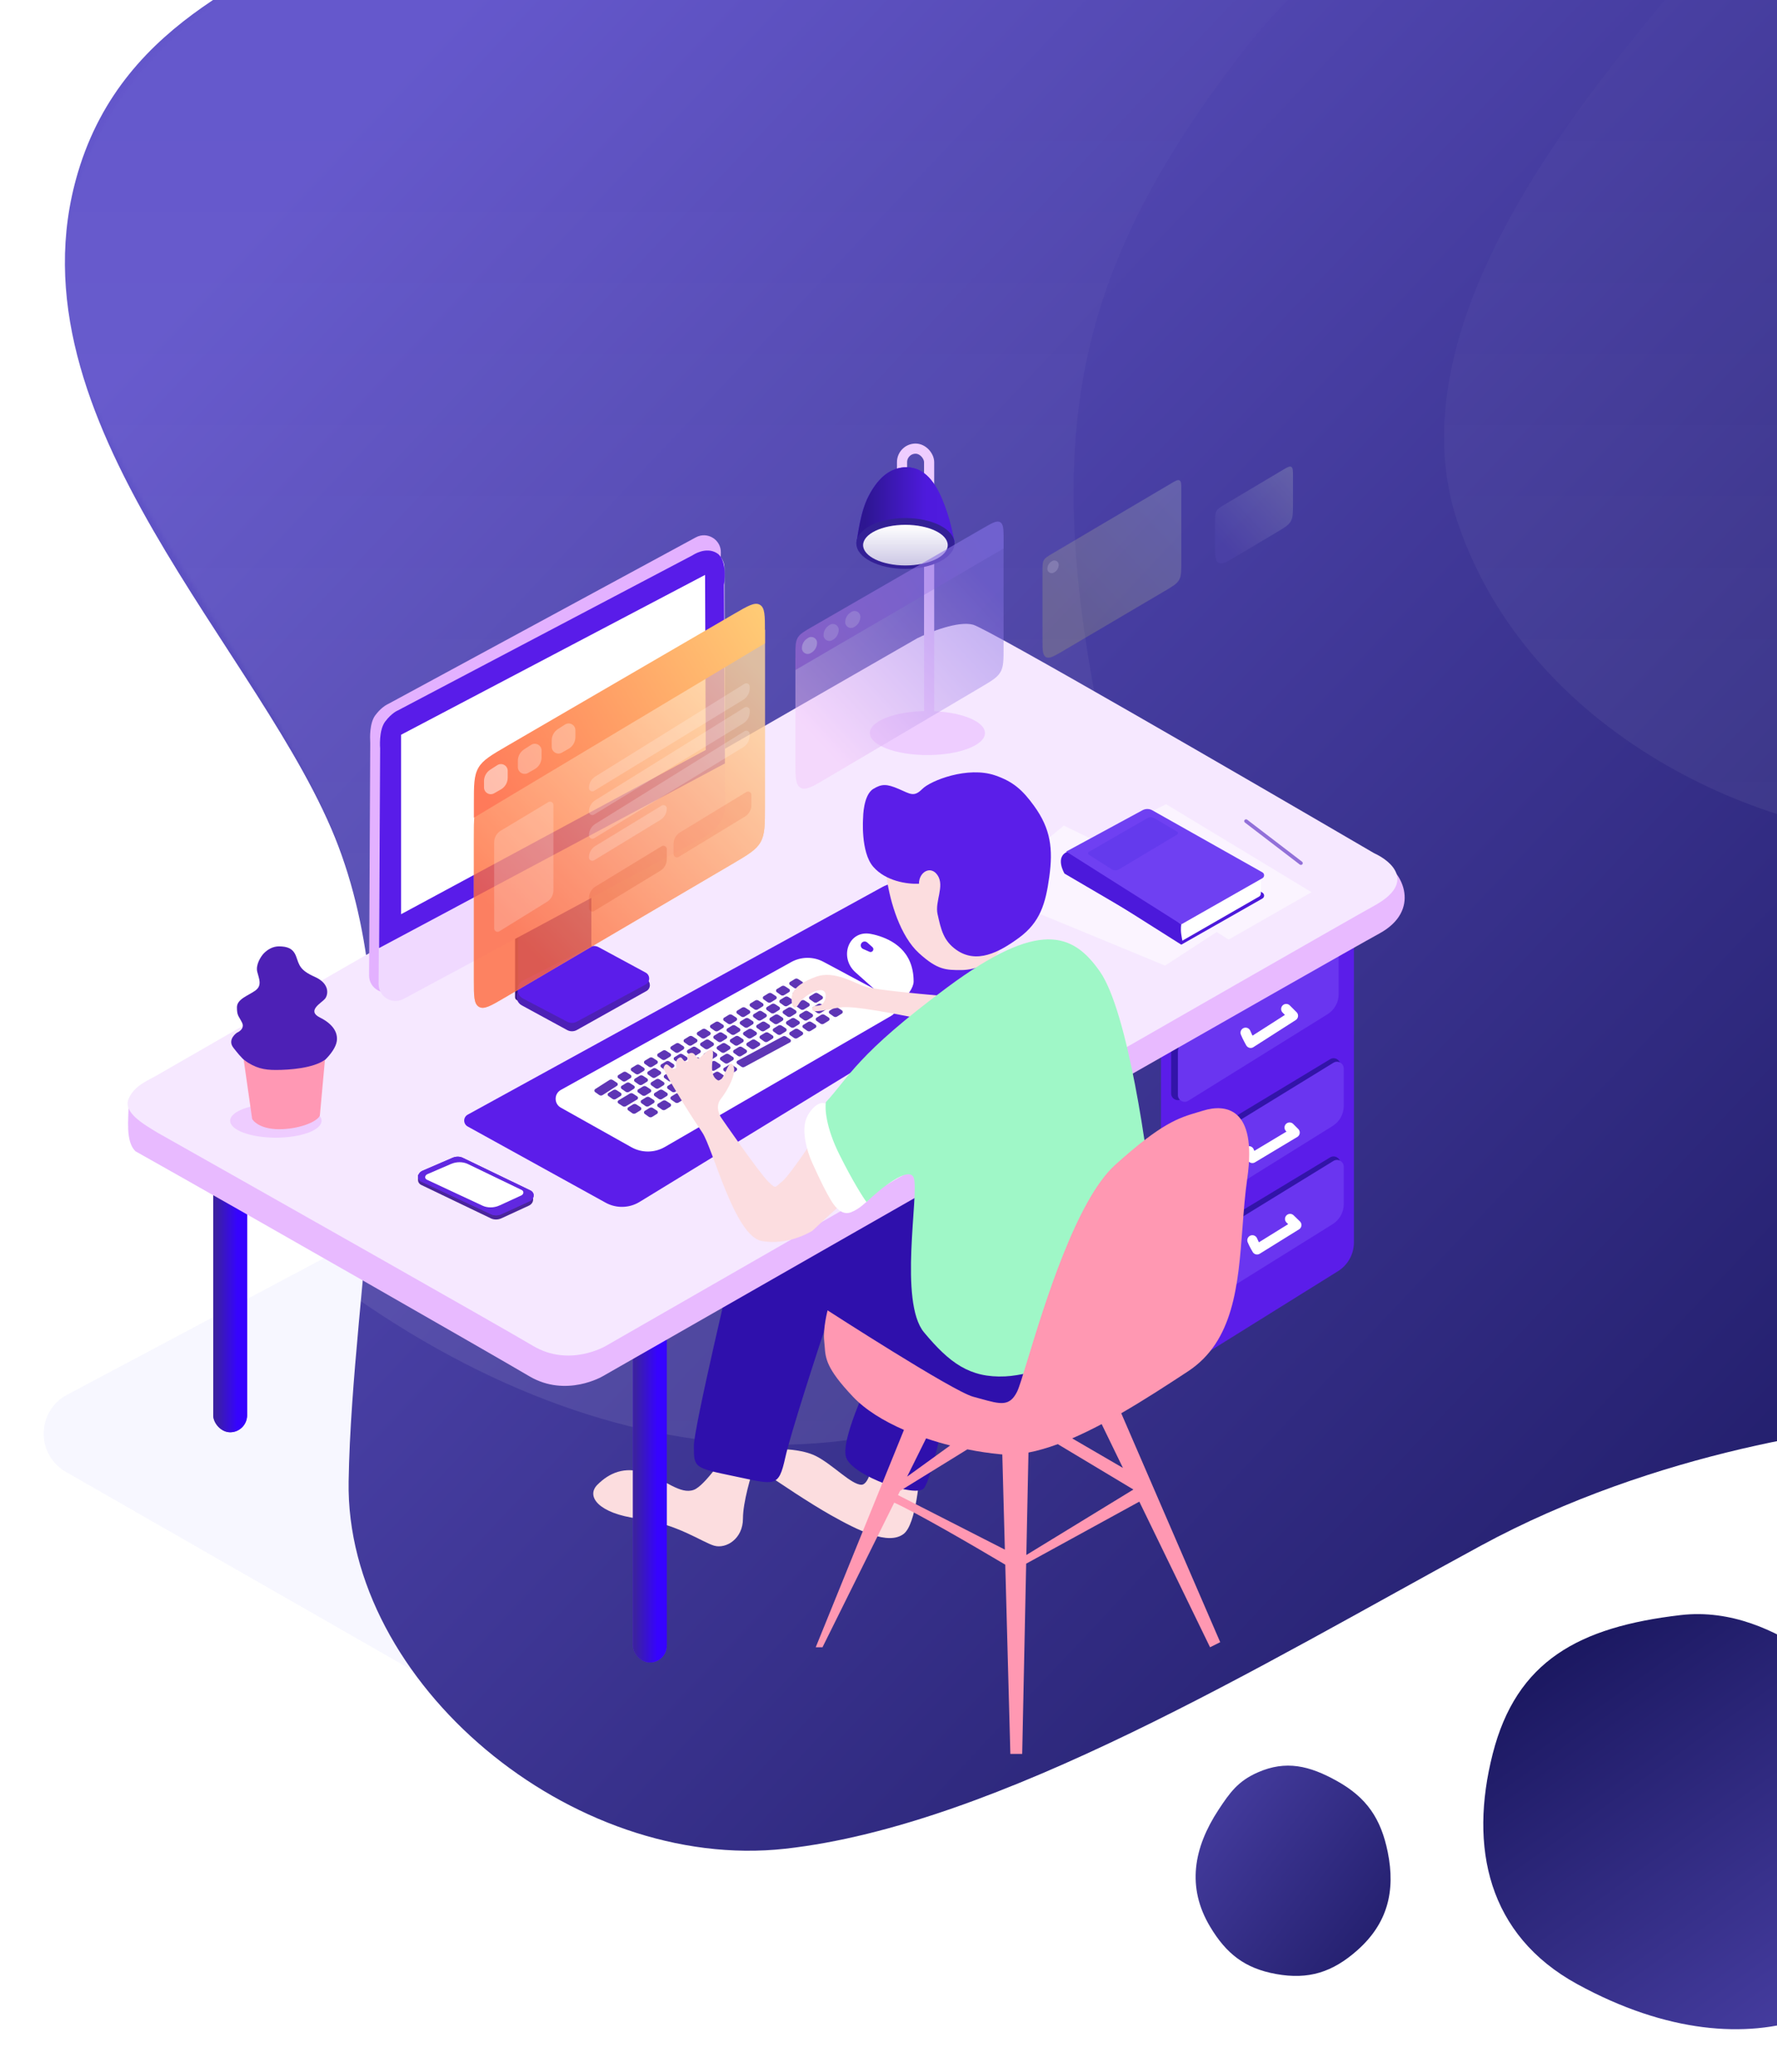 <svg width="525" height="612" viewBox="0 0 525 612" fill="none" xmlns="http://www.w3.org/2000/svg">
<rect x="0" y="0" width="525" height="612" fill="#333333" stroke="none"/>
<g clip-path="url(#clip0)">
<rect width="529" height="613" transform="translate(0 -1)" fill="white"/>
<path d="M19.446 434.702C10.566 429.62 10.767 416.744 19.801 411.941L142.501 346.708C149.905 342.772 159.044 346.772 161.176 354.881L188.405 458.435C189.413 462.267 188.618 466.349 186.246 469.523L161.387 502.785C157.455 508.046 150.216 509.548 144.516 506.286L19.446 434.702Z" fill="#F7F7FF"/>
<path d="M360 534.5C363.413 529.307 365.823 526.028 371.5 523.5C379.931 519.746 386.939 521.507 395 526C403.803 530.907 407.999 537.122 410 547C412.355 558.622 409.877 568.138 401 576C393.691 582.473 386.606 584.741 377 583C367.776 581.328 362.309 577.047 357.5 569C350.57 557.404 352.581 545.788 360 534.5Z" fill="url(#paint0_linear)"/>
<path d="M437.5 456.5C489.1 428.5 547 420.5 569.5 420L599.5 141L543.5 -98.5L468.5 -112L308 -101C241 -80 121 -37.2 103 -24C80.5 -7.5 36.863 4.28 23 51C1.235 124.348 78.5 193 100 250C121.5 307 104 378 103 437.5C102 497 169 553 232 546C295 539 373 491.5 437.5 456.5Z" fill="url(#paint1_linear)"/>
<mask id="mask0" mask-type="alpha" maskUnits="userSpaceOnUse" x="18" y="-114" width="581" height="659">
<path d="M436.5 454.5C488.1 426.5 546 418.5 568.5 418L598.5 139L542.5 -100.5L467.5 -114L307 -103C240 -82 120 -38.2 102 -25C79.5 -8.5 32.5 9 20 65C7.5 121 77.5 191 99 248C120.5 305 103 376 102 435.5C101 495 168 551 231 544C294 537 372 489.5 436.5 454.5Z" fill="white"/>
</mask>
<g mask="url(#mask0)">
<path opacity="0.1" d="M3.57 277C-54.83 190.6 -13.43 7.667 14.57 -73L324.57 -87L668.57 -80C652.57 29.333 610.57 248 570.57 248C520.57 248 451.43 216.463 430.57 154C407.798 85.809 490.57 5 503.57 -15C515.181 -32.863 566.944 -54.714 583.335 -54.193L516.57 -73C478.57 -59.333 407.952 -38.102 366.57 16C319.244 77.874 307.57 125 324.57 211C341.669 297.502 333.57 413 252.57 425C171.57 437 76.57 385 3.57 277Z" fill="url(#paint2_linear)"/>
</g>
<path d="M496.5 477C526.5 473.5 549 502.5 551 500L562 518C565.333 524.667 571.7 541.8 570.5 557C569 576 551 590 533.5 596C516 602 492.5 600.5 466 586C439.5 571.5 434 545.5 441 518C448 490.5 466.5 480.5 496.5 477Z" fill="url(#paint3_linear)"/>
<path d="M219.5 448.5C219.5 443.7 221.833 435.833 223 432.5L217 425.5C214.333 429.833 208.2 438.8 205 440C201 441.5 196.5 437 190.5 435C184.5 433 180 435 176.5 438.5C173 442 177 447 188.5 448.5C200 450 207.5 455.5 211 456.5C214.5 457.5 219.5 454.5 219.5 448.5Z" fill="#FCDDDF"/>
<path d="M241 430C237 428 230.667 427.833 228 428V425.5L226 435C229.833 437.667 239.1 443.9 245.5 447.5C253.5 452 262.5 456.5 267 453C270.6 450.2 271.833 436.5 272 430L258.5 428C258.167 431.5 256.9 438.5 254.5 438.5C251.5 438.5 246 432.5 241 430Z" fill="#FCDDDF"/>
<rect x="63" y="336" width="10" height="87" rx="5" fill="#5723E4"/>
<rect x="63" y="336" width="10" height="87" rx="5" fill="url(#paint4_linear)"/>
<rect x="187" y="377" width="10" height="114" rx="5" fill="#5723E4"/>
<rect x="187" y="377" width="10" height="114" rx="5" fill="url(#paint5_linear)"/>
<path d="M343 306.037C343 302.325 345.057 298.917 348.343 297.188L392.671 273.857C396.001 272.105 400 274.519 400 278.282V366.947C400 370.401 398.218 373.61 395.287 375.436L350.643 403.24C347.313 405.314 343 402.919 343 398.996V306.037Z" fill="#5B1DE9"/>
<path d="M338 377.823C338 376.071 338.917 374.447 340.417 373.542L392.967 341.83C394.3 341.026 396 341.986 396 343.543V354.577C396 357.014 394.733 359.276 392.654 360.548L341.044 392.137C339.711 392.952 338 391.993 338 390.431V377.823Z" fill="#3214A8"/>
<path d="M340 378.797C340 377.059 340.903 375.446 342.384 374.536L393.953 342.871C395.286 342.052 397 343.011 397 344.575V355.613C397 358.031 395.753 360.277 393.701 361.555L343.057 393.096C341.725 393.926 340 392.968 340 391.398V378.797Z" fill="#6A35F0"/>
<path d="M338 348.823C338 347.071 338.917 345.447 340.417 344.542L392.967 312.83C394.3 312.026 396 312.986 396 314.543V325.577C396 328.014 394.733 330.276 392.654 331.548L341.044 363.137C339.711 363.952 338 362.993 338 361.431V348.823Z" fill="#3214A8"/>
<path d="M340 349.797C340 348.059 340.903 346.446 342.384 345.536L393.953 313.871C395.286 313.052 397 314.011 397 315.575V326.613C397 329.031 395.753 331.277 393.701 332.555L343.057 364.096C341.725 364.926 340 363.968 340 362.398V349.797Z" fill="#6A35F0"/>
<path d="M346 310.311C346 308.565 346.91 306.946 348.402 306.039L391.461 279.849C392.793 279.038 394.5 279.997 394.5 281.557V292.599C394.5 295.024 393.245 297.276 391.182 298.552L349.052 324.612C347.72 325.436 346 324.478 346 322.911V310.311Z" fill="#3214A8"/>
<path d="M348 310.806C348 309.063 348.907 307.446 350.395 306.538L392.458 280.857C393.791 280.044 395.5 281.003 395.5 282.564V293.607C395.5 296.028 394.249 298.277 392.193 299.554L351.055 325.103C349.723 325.93 348 324.972 348 323.404V310.806Z" fill="#6A35F0"/>
<path d="M368 305C368.5 306.276 369.5 308 369.5 308L382 300C382 300 381 299 380 298" stroke="white" stroke-width="3" stroke-linecap="round" stroke-linejoin="round"/>
<path d="M369 340C369.5 341.276 370 342 370 342L382.5 334.5C382.5 334.5 382 334 381 333" stroke="white" stroke-width="3" stroke-linecap="round" stroke-linejoin="round"/>
<path d="M370 366.3C370.464 367.448 371.393 369 371.393 369L383 361.8C383 361.8 382.071 360.9 381.143 360" stroke="white" stroke-width="3" stroke-linecap="round" stroke-linejoin="round"/>
<path d="M314.5 420.5C329.3 414.9 317.667 391.5 310 380.5V349.5L281.5 309.5L221 354.5C215.667 376.5 205 421.8 205 427C205 433.5 205 433.5 217 436C229 438.5 230 439.5 232 430.5C233.6 423.3 241.333 399.5 245 388.5L258.5 404C258.5 404 248 425 250 430.5C252 436 270.787 442.5 273 439.5C275.213 436.5 278.5 420.5 278.5 420.5C284.333 422.833 299.7 426.1 314.5 420.5Z" fill="#2F10AC"/>
<path d="M271.064 196.276C271.064 196.276 46.714 324.49 44.188 325.999C41.661 327.507 38.001 321.497 38 325.999C38 330.5 37 337 40 340C72.844 358.436 145.448 400.011 156.363 406.446C167.277 412.882 178.09 406.446 178.09 406.446C249.337 365.72 394.962 282.557 407.493 275.719C420.024 268.881 414.228 257.4 409.006 255.054C370.941 232.931 292.185 193.461 287.739 192.254C283.292 191.047 274.77 194.433 271.064 196.276Z" fill="#E8BAFF"/>
<path d="M271 188.5C271 188.5 49 316 46.5 317.5C44 319 39.715 320.5 38 324.5C36.286 328.5 42.334 331.979 46.5 334.5C79 352.833 146.7 391.1 157.5 397.5C168.3 403.9 179 397.5 179 397.5C179 397.5 393.6 274.3 406 267.5C418.4 260.7 411.167 254.333 406 252C368.333 230 291.9 185.7 287.5 184.5C283.1 183.3 274.667 186.667 271 188.5Z" fill="#F6E8FF"/>
<g opacity="0.5">
<path d="M344.5 237.5L387.5 263.5L363 277.5L319.5 250L344.5 237.5Z" fill="white"/>
<path d="M314.301 243.816L367.864 269.816L344.199 285.184L290.863 263.178L314.301 243.816Z" fill="white"/>
</g>
<path d="M138.18 332.7C136.801 331.938 136.803 329.954 138.185 329.196L260.645 261.988C264.436 259.907 269.135 260.499 272.291 263.455L296.582 286.204C297.547 287.107 297.386 288.681 296.259 289.37L188.96 354.968C185.894 356.842 182.057 356.927 178.911 355.19L138.18 332.7Z" fill="#5C1DEA"/>
<path d="M165.692 327.13C163.643 325.982 163.65 323.03 165.704 321.89L233.734 284.144C236.705 282.496 240.31 282.469 243.305 284.072L263.252 294.749C265.324 295.858 265.374 298.812 263.339 299.99L196.431 338.741C193.374 340.512 189.611 340.538 186.529 338.811L165.692 327.13Z" fill="white"/>
<path d="M177.016 323.386C177.328 323.607 177.729 323.616 178.049 323.41L182.274 320.686C182.591 320.482 182.592 319.984 182.275 319.779L181.034 318.972C180.727 318.773 180.344 318.771 180.036 318.968L175.847 321.645C175.536 321.844 175.525 322.328 175.828 322.542L177.016 323.386Z" fill="#5E35B5"/>
<path d="M183.851 319.251C184.159 319.469 184.554 319.481 184.873 319.282L186.311 318.383C186.634 318.182 186.637 317.679 186.318 317.472L185.077 316.666C184.776 316.47 184.401 316.465 184.096 316.652L182.696 317.509C182.378 317.704 182.364 318.195 182.669 318.412L183.851 319.251Z" fill="#5E35B5"/>
<path d="M187.753 317.134C188.061 317.353 188.456 317.365 188.775 317.166L190.213 316.267C190.535 316.066 190.539 315.563 190.22 315.356L188.979 314.549C188.678 314.354 188.303 314.349 187.997 314.536L186.598 315.393C186.28 315.588 186.265 316.078 186.571 316.295L187.753 317.134Z" fill="#5E35B5"/>
<path d="M191.655 315.018C191.963 315.237 192.358 315.249 192.677 315.05L194.115 314.151C194.437 313.95 194.441 313.447 194.122 313.24L192.881 312.433C192.58 312.238 192.205 312.232 191.899 312.42L190.5 313.277C190.182 313.472 190.167 313.962 190.473 314.179L191.655 315.018Z" fill="#5E35B5"/>
<path d="M195.557 312.902C195.864 313.121 196.26 313.133 196.578 312.934L198.017 312.035C198.339 311.833 198.343 311.331 198.024 311.123L196.783 310.317C196.482 310.122 196.107 310.116 195.801 310.304L194.402 311.161C194.084 311.355 194.069 311.846 194.374 312.063L195.557 312.902Z" fill="#5E35B5"/>
<path d="M199.458 310.786C199.766 311.004 200.161 311.017 200.48 310.817L201.918 309.919C202.241 309.717 202.245 309.215 201.925 309.007L200.684 308.201C200.383 308.005 200.008 308 199.703 308.187L198.303 309.044C197.985 309.239 197.971 309.73 198.276 309.947L199.458 310.786Z" fill="#5E35B5"/>
<path d="M203.36 308.67C203.668 308.888 204.063 308.9 204.382 308.701L205.82 307.803C206.142 307.601 206.146 307.098 205.827 306.891L204.586 306.085C204.285 305.889 203.91 305.884 203.605 306.071L202.205 306.928C201.887 307.123 201.872 307.614 202.178 307.831L203.36 308.67Z" fill="#5E35B5"/>
<path d="M207.262 306.554C207.57 306.772 207.965 306.784 208.284 306.585L209.722 305.686C210.044 305.485 210.048 304.982 209.729 304.775L208.488 303.969C208.187 303.773 207.812 303.768 207.506 303.955L206.107 304.812C205.789 305.007 205.774 305.498 206.08 305.715L207.262 306.554Z" fill="#5E35B5"/>
<path d="M211.164 304.437C211.471 304.656 211.867 304.668 212.185 304.469L213.624 303.57C213.946 303.369 213.95 302.866 213.631 302.659L212.39 301.853C212.089 301.657 211.714 301.652 211.408 301.839L210.009 302.696C209.691 302.891 209.676 303.382 209.982 303.599L211.164 304.437Z" fill="#5E35B5"/>
<path d="M215.065 302.321C215.373 302.54 215.768 302.552 216.087 302.353L217.525 301.454C217.848 301.253 217.852 300.75 217.532 300.543L216.292 299.736C215.99 299.541 215.615 299.536 215.31 299.723L213.911 300.58C213.592 300.775 213.578 301.265 213.883 301.482L215.065 302.321Z" fill="#5E35B5"/>
<path d="M218.967 300.205C219.275 300.424 219.67 300.436 219.989 300.237L221.427 299.338C221.749 299.137 221.753 298.634 221.434 298.427L220.193 297.62C219.892 297.425 219.517 297.419 219.212 297.607L217.812 298.464C217.494 298.659 217.479 299.149 217.785 299.366L218.967 300.205Z" fill="#5E35B5"/>
<path d="M222.869 298.089C223.177 298.308 223.572 298.32 223.891 298.12L225.329 297.222C225.651 297.02 225.655 296.518 225.336 296.31L224.095 295.504C223.794 295.309 223.419 295.303 223.113 295.491L221.714 296.348C221.396 296.542 221.381 297.033 221.687 297.25L222.869 298.089Z" fill="#5E35B5"/>
<path d="M226.771 295.973C227.079 296.191 227.474 296.204 227.793 296.004L229.231 295.106C229.553 294.904 229.557 294.402 229.238 294.194L227.997 293.388C227.696 293.192 227.321 293.187 227.015 293.374L225.616 294.231C225.298 294.426 225.283 294.917 225.589 295.134L226.771 295.973Z" fill="#5E35B5"/>
<path d="M230.672 293.857C230.98 294.075 231.375 294.087 231.694 293.888L233.132 292.99C233.455 292.788 233.459 292.285 233.139 292.078L231.899 291.272C231.597 291.076 231.222 291.071 230.917 291.258L229.518 292.115C229.199 292.31 229.185 292.801 229.49 293.018L230.672 293.857Z" fill="#5E35B5"/>
<path d="M234.574 291.741C234.882 291.959 235.277 291.971 235.596 291.772L237.034 290.873C237.356 290.672 237.36 290.169 237.041 289.962L235.8 289.156C235.499 288.96 235.124 288.955 234.819 289.142L233.419 289.999C233.101 290.194 233.086 290.685 233.392 290.902L234.574 291.741Z" fill="#5E35B5"/>
<path d="M184.828 322.422C185.136 322.641 185.531 322.653 185.85 322.454L187.288 321.555C187.61 321.353 187.614 320.851 187.295 320.643L186.054 319.837C185.753 319.642 185.378 319.636 185.072 319.824L183.673 320.681C183.355 320.875 183.34 321.366 183.646 321.583L184.828 322.422Z" fill="#5E35B5"/>
<path d="M180.926 324.538C181.234 324.757 181.629 324.769 181.948 324.57L183.386 323.671C183.709 323.47 183.713 322.967 183.393 322.76L182.152 321.953C181.851 321.758 181.476 321.753 181.171 321.94L179.771 322.797C179.453 322.992 179.439 323.482 179.744 323.699L180.926 324.538Z" fill="#5E35B5"/>
<path d="M188.73 320.306C189.038 320.524 189.433 320.537 189.752 320.337L191.19 319.439C191.512 319.237 191.516 318.735 191.197 318.527L189.956 317.721C189.655 317.525 189.28 317.52 188.974 317.707L187.575 318.565C187.257 318.759 187.242 319.25 187.548 319.467L188.73 320.306Z" fill="#5E35B5"/>
<path d="M192.632 318.19C192.939 318.408 193.335 318.42 193.653 318.221L195.092 317.323C195.414 317.121 195.418 316.618 195.099 316.411L193.858 315.605C193.557 315.409 193.182 315.404 192.876 315.591L191.477 316.448C191.159 316.643 191.144 317.134 191.45 317.351L192.632 318.19Z" fill="#5E35B5"/>
<path d="M196.533 316.074C196.841 316.292 197.236 316.304 197.555 316.105L198.993 315.206C199.316 315.005 199.32 314.502 199 314.295L197.759 313.489C197.458 313.293 197.083 313.288 196.778 313.475L195.378 314.332C195.06 314.527 195.046 315.018 195.351 315.235L196.533 316.074Z" fill="#5E35B5"/>
<path d="M200.435 313.958C200.743 314.176 201.138 314.188 201.457 313.989L202.895 313.09C203.217 312.889 203.221 312.386 202.902 312.179L201.661 311.373C201.36 311.177 200.985 311.172 200.68 311.359L199.28 312.216C198.962 312.411 198.947 312.902 199.253 313.119L200.435 313.958Z" fill="#5E35B5"/>
<path d="M204.337 311.841C204.645 312.06 205.04 312.072 205.359 311.873L206.797 310.974C207.119 310.773 207.123 310.27 206.804 310.063L205.563 309.256C205.262 309.061 204.887 309.056 204.581 309.243L203.182 310.1C202.864 310.295 202.849 310.785 203.155 311.002L204.337 311.841Z" fill="#5E35B5"/>
<path d="M208.239 309.725C208.546 309.944 208.942 309.956 209.26 309.757L210.699 308.858C211.021 308.657 211.025 308.154 210.706 307.947L209.465 307.14C209.164 306.945 208.789 306.939 208.483 307.127L207.084 307.984C206.766 308.179 206.751 308.669 207.057 308.886L208.239 309.725Z" fill="#5E35B5"/>
<path d="M212.14 307.609C212.448 307.828 212.843 307.84 213.162 307.641L214.6 306.742C214.923 306.54 214.927 306.038 214.607 305.83L213.367 305.024C213.065 304.829 212.69 304.823 212.385 305.011L210.986 305.868C210.667 306.062 210.653 306.553 210.958 306.77L212.14 307.609Z" fill="#5E35B5"/>
<path d="M216.042 305.493C216.35 305.711 216.745 305.724 217.064 305.524L218.502 304.626C218.824 304.424 218.828 303.922 218.509 303.714L217.268 302.908C216.967 302.712 216.592 302.707 216.287 302.894L214.887 303.752C214.569 303.946 214.554 304.437 214.86 304.654L216.042 305.493Z" fill="#5E35B5"/>
<path d="M219.944 303.377C220.252 303.595 220.647 303.607 220.966 303.408L222.404 302.51C222.726 302.308 222.73 301.805 222.411 301.598L221.17 300.792C220.869 300.596 220.494 300.591 220.188 300.778L218.789 301.635C218.471 301.83 218.456 302.321 218.762 302.538L219.944 303.377Z" fill="#5E35B5"/>
<path d="M223.846 301.261C224.154 301.479 224.549 301.491 224.868 301.292L226.306 300.393C226.628 300.192 226.632 299.689 226.313 299.482L225.072 298.676C224.771 298.48 224.396 298.475 224.09 298.662L222.691 299.519C222.373 299.714 222.358 300.205 222.664 300.422L223.846 301.261Z" fill="#5E35B5"/>
<path d="M227.747 299.145C228.055 299.363 228.45 299.375 228.769 299.176L230.207 298.277C230.53 298.076 230.534 297.573 230.214 297.366L228.974 296.56C228.672 296.364 228.298 296.359 227.992 296.546L226.593 297.403C226.274 297.598 226.26 298.089 226.565 298.306L227.747 299.145Z" fill="#5E35B5"/>
<path d="M231.649 297.028C231.957 297.247 232.352 297.259 232.671 297.06L234.109 296.161C234.431 295.96 234.435 295.457 234.116 295.25L232.875 294.443C232.574 294.248 232.199 294.243 231.894 294.43L230.494 295.287C230.176 295.482 230.161 295.972 230.467 296.189L231.649 297.028Z" fill="#5E35B5"/>
<path d="M235.551 294.912C235.859 295.131 236.254 295.143 236.573 294.944L238.011 294.045C238.333 293.844 238.337 293.341 238.018 293.134L236.777 292.327C236.476 292.132 236.101 292.126 235.795 292.314L234.396 293.171C234.078 293.366 234.063 293.856 234.369 294.073L235.551 294.912Z" fill="#5E35B5"/>
<path d="M189.707 323.478C190.015 323.696 190.41 323.708 190.729 323.509L192.167 322.61C192.489 322.409 192.493 321.906 192.174 321.699L190.933 320.893C190.632 320.697 190.257 320.692 189.951 320.879L188.552 321.736C188.234 321.931 188.219 322.422 188.525 322.639L189.707 323.478Z" fill="#5E35B5"/>
<path d="M183.96 326.687C184.258 326.881 184.629 326.888 184.933 326.706L188.243 324.722C188.572 324.524 188.58 324.015 188.257 323.806L187.026 323.006C186.728 322.812 186.356 322.805 186.052 322.987L182.743 324.971C182.414 325.169 182.406 325.678 182.728 325.887L183.96 326.687Z" fill="#5E35B5"/>
<path d="M193.608 321.361C193.916 321.58 194.311 321.592 194.63 321.393L196.068 320.494C196.391 320.293 196.395 319.79 196.075 319.583L194.835 318.777C194.533 318.581 194.158 318.576 193.853 318.763L192.454 319.62C192.135 319.815 192.121 320.306 192.426 320.522L193.608 321.361Z" fill="#5E35B5"/>
<path d="M197.51 319.245C197.818 319.464 198.213 319.476 198.532 319.277L199.97 318.378C200.292 318.177 200.296 317.674 199.977 317.467L198.736 316.66C198.435 316.465 198.06 316.46 197.755 316.647L196.355 317.504C196.037 317.699 196.022 318.189 196.328 318.406L197.51 319.245Z" fill="#5E35B5"/>
<path d="M201.412 317.129C201.72 317.348 202.115 317.36 202.434 317.161L203.872 316.262C204.194 316.06 204.198 315.558 203.879 315.35L202.638 314.544C202.337 314.349 201.962 314.343 201.656 314.531L200.257 315.388C199.939 315.583 199.924 316.073 200.23 316.29L201.412 317.129Z" fill="#5E35B5"/>
<path d="M205.314 315.013C205.622 315.231 206.017 315.244 206.336 315.044L207.774 314.146C208.096 313.944 208.1 313.442 207.781 313.234L206.54 312.428C206.239 312.232 205.864 312.227 205.558 312.414L204.159 313.272C203.841 313.466 203.826 313.957 204.132 314.174L205.314 315.013Z" fill="#5E35B5"/>
<path d="M209.215 312.897C209.523 313.115 209.918 313.128 210.237 312.928L211.675 312.03C211.998 311.828 212.002 311.325 211.683 311.118L210.442 310.312C210.14 310.116 209.766 310.111 209.46 310.298L208.061 311.155C207.742 311.35 207.728 311.841 208.033 312.058L209.215 312.897Z" fill="#5E35B5"/>
<path d="M213.117 310.781C213.425 310.999 213.82 311.011 214.139 310.812L215.577 309.913C215.899 309.712 215.903 309.209 215.584 309.002L214.343 308.196C214.042 308 213.667 307.995 213.362 308.182L211.962 309.039C211.644 309.234 211.629 309.725 211.935 309.942L213.117 310.781Z" fill="#5E35B5"/>
<path d="M217.019 308.665C217.327 308.883 217.722 308.895 218.041 308.696L219.479 307.797C219.801 307.596 219.805 307.093 219.486 306.886L218.245 306.08C217.944 305.884 217.569 305.879 217.263 306.066L215.864 306.923C215.546 307.118 215.531 307.609 215.837 307.826L217.019 308.665Z" fill="#5E35B5"/>
<path d="M220.921 306.548C221.229 306.767 221.624 306.779 221.943 306.58L223.381 305.681C223.703 305.48 223.707 304.977 223.388 304.77L222.147 303.964C221.846 303.768 221.471 303.763 221.165 303.95L219.766 304.807C219.448 305.002 219.433 305.493 219.739 305.709L220.921 306.548Z" fill="#5E35B5"/>
<path d="M224.822 304.432C225.13 304.651 225.526 304.663 225.844 304.464L227.282 303.565C227.605 303.364 227.609 302.861 227.29 302.654L226.049 301.847C225.747 301.652 225.373 301.647 225.067 301.834L223.668 302.691C223.35 302.886 223.335 303.376 223.64 303.593L224.822 304.432Z" fill="#5E35B5"/>
<path d="M228.724 302.316C229.032 302.535 229.427 302.547 229.746 302.348L231.184 301.449C231.507 301.247 231.51 300.745 231.191 300.537L229.95 299.731C229.649 299.536 229.274 299.53 228.969 299.718L227.569 300.575C227.251 300.769 227.236 301.26 227.542 301.477L228.724 302.316Z" fill="#5E35B5"/>
<path d="M232.626 300.2C232.934 300.418 233.329 300.431 233.648 300.231L235.086 299.333C235.408 299.131 235.412 298.629 235.093 298.421L233.852 297.615C233.551 297.419 233.176 297.414 232.87 297.601L231.471 298.459C231.153 298.653 231.138 299.144 231.444 299.361L232.626 300.2Z" fill="#5E35B5"/>
<path d="M236.528 298.084C236.836 298.302 237.231 298.314 237.55 298.115L238.988 297.217C239.31 297.015 239.314 296.512 238.995 296.305L237.754 295.499C237.453 295.303 237.078 295.298 236.772 295.485L235.373 296.342C235.055 296.537 235.04 297.028 235.346 297.245L236.528 298.084Z" fill="#5E35B5"/>
<path d="M240.429 295.968C240.737 296.186 241.133 296.198 241.451 295.999L242.889 295.1C243.212 294.899 243.216 294.396 242.897 294.189L241.656 293.383C241.355 293.187 240.98 293.182 240.674 293.369L239.275 294.226C238.957 294.421 238.942 294.912 239.247 295.129L240.429 295.968Z" fill="#5E35B5"/>
<path d="M190.683 326.649C190.991 326.868 191.386 326.88 191.705 326.681L193.143 325.782C193.466 325.58 193.47 325.078 193.15 324.87L191.91 324.064C191.608 323.869 191.233 323.863 190.928 324.051L189.529 324.908C189.21 325.103 189.196 325.593 189.501 325.81L190.683 326.649Z" fill="#5E35B5"/>
<path d="M186.782 328.765C187.09 328.984 187.485 328.996 187.804 328.797L189.242 327.898C189.564 327.697 189.568 327.194 189.249 326.987L188.008 326.18C187.707 325.985 187.332 325.98 187.026 326.167L185.627 327.024C185.309 327.219 185.294 327.709 185.6 327.926L186.782 328.765Z" fill="#5E35B5"/>
<path d="M194.585 324.533C194.893 324.752 195.288 324.764 195.607 324.564L197.045 323.666C197.367 323.464 197.371 322.962 197.052 322.754L195.811 321.948C195.51 321.752 195.135 321.747 194.83 321.934L193.43 322.792C193.112 322.986 193.097 323.477 193.403 323.694L194.585 324.533Z" fill="#5E35B5"/>
<path d="M198.487 322.417C198.795 322.635 199.19 322.648 199.509 322.448L200.947 321.55C201.269 321.348 201.273 320.846 200.954 320.638L199.713 319.832C199.412 319.636 199.037 319.631 198.731 319.818L197.332 320.675C197.014 320.87 196.999 321.361 197.305 321.578L198.487 322.417Z" fill="#5E35B5"/>
<path d="M202.389 320.301C202.697 320.519 203.092 320.531 203.411 320.332L204.849 319.433C205.171 319.232 205.175 318.729 204.856 318.522L203.615 317.716C203.314 317.52 202.939 317.515 202.633 317.702L201.234 318.559C200.916 318.754 200.901 319.245 201.207 319.462L202.389 320.301Z" fill="#5E35B5"/>
<path d="M206.29 318.185C206.598 318.403 206.993 318.415 207.312 318.216L208.75 317.317C209.073 317.116 209.077 316.613 208.757 316.406L207.517 315.6C207.215 315.404 206.84 315.399 206.535 315.586L205.136 316.443C204.817 316.638 204.803 317.129 205.108 317.346L206.29 318.185Z" fill="#5E35B5"/>
<path d="M210.192 316.068C210.5 316.287 210.895 316.299 211.214 316.1L212.652 315.201C212.974 315 212.978 314.497 212.659 314.29L211.418 313.484C211.117 313.288 210.742 313.283 210.437 313.47L209.037 314.327C208.719 314.522 208.704 315.013 209.01 315.229L210.192 316.068Z" fill="#5E35B5"/>
<path d="M214.094 313.952C214.402 314.171 214.797 314.183 215.116 313.984L216.554 313.085C216.876 312.884 216.88 312.381 216.561 312.174L215.32 311.367C215.019 311.172 214.644 311.167 214.338 311.354L212.939 312.211C212.621 312.406 212.606 312.896 212.912 313.113L214.094 313.952Z" fill="#5E35B5"/>
<path d="M217.996 311.836C218.304 312.055 218.699 312.067 219.018 311.868L220.456 310.969C220.778 310.767 220.782 310.265 220.463 310.057L219.222 309.251C218.921 309.056 218.546 309.05 218.24 309.238L216.841 310.095C216.523 310.29 216.508 310.78 216.814 310.997L217.996 311.836Z" fill="#5E35B5"/>
<path d="M221.897 309.72C222.205 309.939 222.6 309.951 222.919 309.751L224.357 308.853C224.68 308.651 224.684 308.149 224.365 307.941L223.124 307.135C222.822 306.939 222.448 306.934 222.142 307.121L220.743 307.979C220.424 308.173 220.41 308.664 220.715 308.881L221.897 309.72Z" fill="#5E35B5"/>
<path d="M225.799 307.604C226.107 307.822 226.502 307.835 226.821 307.635L228.259 306.737C228.581 306.535 228.585 306.033 228.266 305.825L227.025 305.019C226.724 304.823 226.349 304.818 226.044 305.005L224.644 305.862C224.326 306.057 224.311 306.548 224.617 306.765L225.799 307.604Z" fill="#5E35B5"/>
<path d="M229.701 305.488C230.009 305.706 230.404 305.718 230.723 305.519L232.161 304.62C232.483 304.419 232.487 303.916 232.168 303.709L230.927 302.903C230.626 302.707 230.251 302.702 229.945 302.889L228.546 303.746C228.228 303.941 228.213 304.432 228.519 304.649L229.701 305.488Z" fill="#5E35B5"/>
<path d="M233.603 303.372C233.911 303.59 234.306 303.602 234.625 303.403L236.063 302.504C236.385 302.303 236.389 301.8 236.07 301.593L234.829 300.787C234.528 300.591 234.153 300.586 233.847 300.773L232.448 301.63C232.13 301.825 232.115 302.316 232.421 302.533L233.603 303.372Z" fill="#5E35B5"/>
<path d="M237.504 301.255C237.812 301.474 238.208 301.486 238.526 301.287L239.964 300.388C240.287 300.187 240.291 299.684 239.972 299.477L238.731 298.671C238.429 298.475 238.055 298.47 237.749 298.657L236.35 299.514C236.032 299.709 236.017 300.2 236.322 300.416L237.504 301.255Z" fill="#5E35B5"/>
<path d="M241.406 299.139C241.714 299.358 242.109 299.37 242.428 299.171L243.866 298.272C244.189 298.071 244.192 297.568 243.873 297.361L242.632 296.554C242.331 296.359 241.956 296.354 241.651 296.541L240.251 297.398C239.933 297.593 239.918 298.083 240.224 298.3L241.406 299.139Z" fill="#5E35B5"/>
<path d="M195.562 327.705C195.87 327.923 196.265 327.935 196.584 327.736L198.022 326.837C198.344 326.636 198.348 326.133 198.029 325.926L196.788 325.12C196.487 324.924 196.112 324.919 195.806 325.106L194.407 325.963C194.089 326.158 194.074 326.649 194.38 326.866L195.562 327.705Z" fill="#5E35B5"/>
<path d="M191.66 329.821C191.968 330.039 192.363 330.051 192.682 329.852L194.12 328.953C194.442 328.752 194.446 328.249 194.127 328.042L192.886 327.236C192.585 327.04 192.21 327.035 191.905 327.222L190.505 328.079C190.187 328.274 190.172 328.765 190.478 328.982L191.66 329.821Z" fill="#5E35B5"/>
<path d="M199.464 325.588C199.772 325.807 200.167 325.819 200.486 325.62L201.924 324.721C202.246 324.52 202.25 324.017 201.931 323.81L200.69 323.004C200.389 322.808 200.014 322.803 199.708 322.99L198.309 323.847C197.991 324.042 197.976 324.533 198.282 324.75L199.464 325.588Z" fill="#5E35B5"/>
<path d="M203.365 323.472C203.673 323.691 204.068 323.703 204.387 323.504L205.825 322.605C206.148 322.404 206.152 321.901 205.832 321.694L204.592 320.887C204.29 320.692 203.916 320.687 203.61 320.874L202.211 321.731C201.892 321.926 201.878 322.416 202.183 322.633L203.365 323.472Z" fill="#5E35B5"/>
<path d="M207.267 321.356C207.575 321.575 207.97 321.587 208.289 321.388L209.727 320.489C210.049 320.287 210.053 319.785 209.734 319.577L208.493 318.771C208.192 318.576 207.817 318.57 207.512 318.758L206.112 319.615C205.794 319.81 205.779 320.3 206.085 320.517L207.267 321.356Z" fill="#5E35B5"/>
<path d="M211.169 319.24C211.477 319.459 211.872 319.471 212.191 319.271L213.629 318.373C213.951 318.171 213.955 317.669 213.636 317.461L212.395 316.655C212.094 316.459 211.719 316.454 211.413 316.641L210.014 317.499C209.696 317.693 209.681 318.184 209.987 318.401L211.169 319.24Z" fill="#5E35B5"/>
<path d="M215.071 317.124C215.379 317.342 215.774 317.355 216.093 317.155L217.531 316.257C217.853 316.055 217.857 315.553 217.538 315.345L216.297 314.539C215.996 314.343 215.621 314.338 215.315 314.525L213.916 315.382C213.598 315.577 213.583 316.068 213.889 316.285L215.071 317.124Z" fill="#5E35B5"/>
<path d="M219.006 315.032C219.296 315.237 219.665 315.261 219.976 315.094L233.394 307.851C233.739 307.665 233.758 307.139 233.428 306.925L232.209 306.133C231.924 305.948 231.572 305.933 231.274 306.093L217.884 313.283C217.546 313.465 217.518 313.975 217.833 314.199L219.006 315.032Z" fill="#5E35B5"/>
<path d="M234.579 306.543C234.887 306.762 235.283 306.774 235.601 306.575L237.039 305.676C237.362 305.474 237.366 304.972 237.047 304.764L235.806 303.958C235.505 303.763 235.13 303.757 234.824 303.945L233.425 304.802C233.107 304.997 233.092 305.487 233.397 305.704L234.579 306.543Z" fill="#5E35B5"/>
<path d="M238.481 304.427C238.789 304.646 239.184 304.658 239.503 304.458L240.941 303.56C241.264 303.358 241.267 302.856 240.948 302.648L239.707 301.842C239.406 301.646 239.031 301.641 238.726 301.828L237.326 302.686C237.008 302.88 236.994 303.371 237.299 303.588L238.481 304.427Z" fill="#5E35B5"/>
<path d="M242.383 302.311C242.691 302.529 243.086 302.542 243.405 302.342L244.843 301.444C245.165 301.242 245.169 300.74 244.85 300.532L243.609 299.726C243.308 299.53 242.933 299.525 242.627 299.712L241.228 300.569C240.91 300.764 240.895 301.255 241.201 301.472L242.383 302.311Z" fill="#5E35B5"/>
<path d="M246.285 300.195C246.593 300.413 246.988 300.425 247.307 300.226L248.745 299.327C249.067 299.126 249.071 298.623 248.752 298.416L247.511 297.61C247.21 297.414 246.835 297.409 246.529 297.596L245.13 298.453C244.812 298.648 244.797 299.139 245.103 299.356L246.285 300.195Z" fill="#5E35B5"/>
<path d="M259.002 276.224C263.505 277.511 269.92 280.773 269.92 289.872C269.92 290.792 269.461 291.829 268.809 292.837C266.79 295.96 262.405 295.774 259.628 293.301L252.747 287.17C247.788 282.752 250.693 274.597 257.222 275.813C257.857 275.931 258.454 276.068 259.002 276.224Z" fill="white"/>
<path d="M254.595 278.445C255.018 277.972 255.744 277.931 256.217 278.354L257.75 279.723C258.209 280.133 258.073 280.883 257.499 281.105C257.296 281.184 257.069 281.179 256.87 281.091L254.989 280.262C254.275 279.947 254.075 279.027 254.595 278.445Z" fill="#5B1DEA"/>
<path d="M231 349C233 347.5 240 337 240 337L250 354.5C246.667 357.167 240 363.5 240 363.5C240 363.5 233 368 225 366.5C217 365 210.662 339.243 207.5 334.5C204.5 330 204.087 329.358 202 326C200.197 323.099 197.5 318.5 197.5 318.5L196 315.5C197 312.5 198.167 316.5 199.5 315.5C200.333 315.5 199 313.5 200.5 312.5C201.748 311.668 201.5 313.708 203 313.5C203.982 313.364 202.06 311.485 204 311C205.418 310.646 205.644 312.734 206.5 312.553C206.852 312.479 209.024 310 210 310C212 310 208.5 317 212 319C213.941 320.109 215 312.5 216.5 314.5C218 316.5 215 322 213 324.5C211 327 213 330 213 330C213 330 224 346 227 349C229.4 351.4 229 350.5 231 349Z" fill="#FCDDE0"/>
<path d="M238 331C238.838 328.067 242 324.8 244 326C244 327 244.547 330.459 247 337C250 345 253.833 351 256.5 354.5C255.667 355.167 254.001 357 251.5 358C249 359 247 357 245.5 354.5C244 352 242.5 349 240 343.5C238.272 339.698 237 334.5 238 331Z" fill="white"/>
<path d="M256 291.5C258.8 292.3 271.167 293.5 277 294L278.5 296.5L272.5 301C264.834 299.5 252.5 297 248.5 297.5C244.5 298 240 299.5 240 298C240 296.5 242 297.5 243 296.5C244 295.5 244.5 293 243 292.5C241.5 292 237.5 294 236 296.5C234.5 299 233.5 296.5 234 294C234.5 291.5 237.741 289.71 241 288.5C246.601 286.421 252.5 290.5 256 291.5Z" fill="#FCDDDF"/>
<path d="M262 259.5C261.2 253.9 265 251.167 267 250.5L267 249.5C271.667 248 281.3 245 282.5 245C284 245 293 253 294 254.5C295 256 297 273 296 278.5C295 284 288.5 286.5 284 286.5C279.5 286.5 277 286.5 271.5 281.5C266 276.5 263 266.5 262 259.5Z" fill="#FCDDDF"/>
<path d="M248 341C244 333 243.667 327.333 244 325.5C250.833 318.167 253 311.5 280 291.5C307 271.5 317 275.5 325 287C333 298.5 339.167 339.667 341 360.5L326 398C319.833 400.667 305.4 406.1 297 406.5C286.5 407 280.5 402.5 273 393.5C265.5 384.5 271.5 353 270 348C268.8 344 260.167 351 256 355C255 353.667 252 349 248 341Z" fill="#9FF7C7"/>
<path d="M258 233C255.001 234.843 255 241.5 255 241.5C255 241.5 254.197 251.645 258 256C261.698 260.235 268 261.167 271.5 261C271.5 257.5 275 255.5 277 258.5C279.166 261.749 276.146 266.189 277 270L277.025 270.109C278.024 274.57 278.756 277.841 282.5 280.5C288.495 284.757 295.061 281.335 301 277C307.348 272.366 308.921 266.785 310 259C311.151 250.692 310.427 244.788 305.5 238C302.15 233.385 299.396 230.847 294 229C285.92 226.235 275 230.5 272.5 233C270 235.5 269 234.5 265.5 233C262 231.5 260.496 231.467 258 233Z" fill="#5B1EE9"/>
<path fill-rule="evenodd" clip-rule="evenodd" d="M244.5 387C244.5 387 281.5 410.9 287.5 412.5C288.288 412.71 289.027 412.915 289.72 413.107C295.625 414.743 298.263 415.474 300.5 411C301.076 409.847 302.131 406.382 303.597 401.566C308.489 385.495 317.959 354.387 329.5 344C343.239 331.635 348.169 330.176 353.895 328.481C354.421 328.326 354.953 328.168 355.5 328C362 326 371.5 327 368.5 348C367.823 352.741 367.451 357.661 367.081 362.569C365.81 379.4 364.549 396.096 351 405C344.863 409.033 338.111 413.435 331.262 417.386L360.5 485L357.5 486.5L336.602 443.492L303.171 461.811L302 518H298.5L296.997 462.105C287.02 456.173 270.623 446.678 264.19 443.789L243 486.5H241L260.286 439L267.066 422.3C260.993 419.66 255.667 416.37 252 412.5C244.123 404.186 243.906 401.233 243.639 397.609C243.601 397.092 243.562 396.562 243.5 396C243.1 392.4 244.5 387 244.5 387ZM273.607 424.808L268.002 436.105L280.726 426.901C278.325 426.292 275.938 425.594 273.607 424.808ZM285.798 428.05L265.91 440.321L265.298 441.556L296.878 457.663L296.122 429.551C295.914 429.537 295.706 429.52 295.5 429.5C292.372 429.197 289.101 428.711 285.798 428.05ZM303.854 428.99L303.224 459.252L334.852 439.911L312.515 426.509C309.535 427.608 306.632 428.46 303.854 428.99ZM316.761 424.806L331.764 433.535L325.475 420.593C322.548 422.142 319.63 423.568 316.761 424.806Z" fill="#FF98B2"/>
<ellipse cx="81.5" cy="331" rx="13.5" ry="5" fill="#EECCFF"/>
<path d="M78 281.5C79.02 280.48 80.577 279.467 82.5 279.5C84.777 279.539 86.586 280 87.5 282.5C88.415 285 88.5 286.5 93 288.5C97.5 290.5 97 293.796 96 295C95 296.204 90.5 298.5 94.5 300.5C98.5 302.5 99.854 305.025 99.5 307.5C99 311 93.5 316 90.5 316.5C87.5 317 84.5 317.5 79 316.5C73.5 315.5 70.999 312 69 309.5C67 307 70 305 70 305C70 305 72.5 304 71.5 302C70.5 300 70 300 70 297.5C70 295 73.5 294 75.5 292.5C77.5 291 76.5 289 76 287C75.5 285 77 282.5 78 281.5Z" fill="#4D20B6"/>
<path d="M81.5 316C78 316 75.5 315.5 72 313L74.5 330.5C75.5 332 78.082 333.5 82.5 333.5C88 333.5 93.5 331.5 94.5 329.5L96 313C92.5 315.5 85.5 316 81.5 316Z" fill="#FF98B4"/>
<path d="M133.738 343.063C134.68 342.7 135.728 342.721 136.572 343.12L157.5 353L157.5 354.316C157.5 355.037 157.006 355.728 156.236 356.082L148.135 359.814C147.135 360.275 145.975 360.286 145.055 359.845L124.478 349.969C123.868 349.677 123.5 349.125 123.5 348.504L123.5 347L133.738 343.063Z" fill="#4A259B"/>
<path d="M133.713 341.931C134.697 341.506 135.82 341.51 136.713 341.94L156.697 351.576C158.119 352.261 157.953 354.095 156.405 354.806L148.166 358.591C147.178 359.045 146.033 359.061 145.119 358.634L124.532 349.018C123.066 348.334 123.253 346.444 124.856 345.753L133.713 341.931Z" fill="#6128E0"/>
<path d="M133.713 341.931C134.697 341.506 135.82 341.51 136.713 341.94L156.697 351.576C158.119 352.261 157.953 354.095 156.405 354.806L148.166 358.591C147.178 359.045 146.033 359.061 145.119 358.634L124.532 349.018C123.066 348.334 123.253 346.444 124.856 345.753L133.713 341.931Z" fill="#6128E0"/>
<path d="M133.234 343.768C134.874 343.06 136.746 343.066 138.234 343.784L154.139 351.452C154.85 351.795 154.767 352.712 153.993 353.068L147.608 356.001C145.961 356.757 144.053 356.784 142.529 356.072L126.111 348.404C125.378 348.062 125.472 347.117 126.273 346.772L133.234 343.768Z" fill="white"/>
<path d="M152.175 258.871C152.175 258.5 152.381 258.158 152.711 257.986L173.237 247.215C173.903 246.865 174.702 247.348 174.702 248.1V283.285C174.702 283.651 174.502 283.987 174.181 284.163L153.655 295.383C152.989 295.747 152.175 295.265 152.175 294.505V258.871Z" fill="#371781"/>
<path d="M153.114 257.821L174.701 246.446V282.466L153.114 294.314V257.821Z" fill="#4D20B6"/>
<path d="M173.998 280.823C174.929 280.313 176.06 280.333 176.972 280.875L191.022 289.229C192.345 290.016 192.321 291.941 190.977 292.693L170.445 304.191C169.546 304.695 168.451 304.701 167.546 304.209L154.188 296.941C152.102 295.807 152.098 292.815 154.18 291.674L173.998 280.823Z" fill="#4D20B6"/>
<path d="M174.1 279.707C174.977 279.264 176.015 279.279 176.879 279.746L190.744 287.24C192.143 287.996 192.142 290.003 190.743 290.759L170.405 301.742C169.527 302.216 168.47 302.222 167.586 301.759L154.522 294.91C152.361 293.777 152.385 290.675 154.563 289.575L174.1 279.707Z" fill="#5B1DEA"/>
<path d="M110.877 211.249C112.371 209.257 113.768 208.378 114.348 208.073C114.534 207.975 114.724 207.888 114.909 207.788L205.591 158.697C208.971 156.867 213.065 159.376 212.97 163.218L211.457 224.072C211.452 224.283 211.46 224.492 211.475 224.703C211.558 225.863 211.739 229.967 210.368 232.367C208.424 235.771 204.87 237.678 203.708 238.232C203.456 238.352 203.21 238.477 202.974 238.625L116.687 292.344C113.347 294.424 109.025 292.009 109.045 288.075L109.384 219.457C109.385 219.304 109.379 219.151 109.37 218.997C109.307 217.946 109.158 213.541 110.877 211.249Z" fill="#E3B1FF"/>
<path d="M113.693 213.126C115.217 211.094 116.64 210.221 117.198 209.932C117.362 209.848 117.529 209.772 117.692 209.687L206.717 163.261C210.039 161.529 214.016 163.931 214.029 167.677L214.264 234.02C214.265 234.184 214.273 234.346 214.286 234.51C214.366 235.564 214.584 239.793 213.184 242.244C211.152 245.803 207.358 247.726 206.38 248.177C206.223 248.249 206.069 248.321 205.917 248.403L119.226 295.023C115.885 296.819 111.839 294.387 111.858 290.594L112.2 221.335C112.201 221.181 112.195 221.028 112.186 220.874C112.123 219.823 111.974 215.418 113.693 213.126Z" fill="#F0D9FF"/>
<path d="M113.781 213.11C115.744 210.504 117.54 209.81 117.54 209.81L204.643 163.978C204.643 163.978 208.5 161.294 211.813 163.373C215.125 165.451 213.885 172.723 213.885 172.723L214.166 225.472L112 280L112.288 221.062C112.288 221.062 111.818 215.716 113.781 213.11Z" fill="#591CE9"/>
<path d="M118.5 217L208.307 169.788L208.5 221.5L118.5 270V217Z" fill="white"/>
<ellipse cx="274" cy="216.5" rx="17" ry="6.5" fill="#EECDFF"/>
<rect x="273" y="160" width="3" height="62" fill="#EECDFF"/>
<rect x="266.5" y="132.5" width="8" height="31" rx="4" stroke="#EECDFF" stroke-width="3"/>
<path d="M256.624 146.508C254.139 151.292 253.518 157.804 253 160.462C253 160.462 282.511 161.957 281.993 159.963C281.476 157.97 280.854 153.485 278.369 147.504C275.884 141.524 272.342 137.582 266.979 138.035C262.386 138.424 259.109 141.723 256.624 146.508Z" fill="#4D19DB"/>
<path d="M256.624 146.508C254.139 151.292 253.518 157.804 253 160.462C253 160.462 282.511 161.957 281.993 159.963C281.476 157.97 280.854 153.485 278.369 147.504C275.884 141.524 272.342 137.582 266.979 138.035C262.386 138.424 259.109 141.723 256.624 146.508Z" fill="url(#paint6_linear)"/>
<ellipse cx="267.5" cy="160.5" rx="14.5" ry="7.5" fill="#332096"/>
<ellipse cx="267.5" cy="161" rx="12.5" ry="6" fill="url(#paint7_linear)"/>
<g opacity="0.8">
<path d="M140 247.507C140 241.89 140 239.082 141.332 236.766C142.664 234.451 145.092 233.039 149.948 230.217L226 186V238.051C226 243.64 226 246.435 224.679 248.744C223.357 251.052 220.947 252.467 216.127 255.297L149.038 294.693C145.025 297.049 143.019 298.227 141.51 297.363C140 296.499 140 294.172 140 289.519V247.507Z" fill="#FFC18E"/>
<path d="M140 247.507C140 241.89 140 239.082 141.332 236.766C142.664 234.451 145.092 233.039 149.948 230.217L226 186V238.051C226 243.64 226 246.435 224.679 248.744C223.357 251.052 220.947 252.467 216.127 255.297L149.038 294.693C145.025 297.049 143.019 298.227 141.51 297.363C140 296.499 140 294.172 140 289.519V247.507Z" fill="url(#paint8_linear)"/>
</g>
<path d="M140 237.507C140 231.89 140 229.082 141.332 226.766C142.664 224.451 145.092 223.039 149.948 220.217L216.984 181.242C220.99 178.913 222.992 177.749 224.496 178.614C226 179.479 226 181.796 226 186.429V190L140 241.5V237.507Z" fill="url(#paint9_linear)"/>
<path opacity="0.2" d="M146 248.765C146 247.36 146.737 246.058 147.942 245.335L161.986 236.909C162.652 236.509 163.5 236.989 163.5 237.766L163.5 262.941C163.5 264.326 162.783 265.613 161.605 266.342L147.526 275.055C146.86 275.468 146 274.989 146 274.205V248.765Z" fill="white"/>
<path opacity="0.2" d="M174 232.721C174 231.34 174.713 230.057 175.887 229.328L219.972 201.949C220.639 201.535 221.5 202.014 221.5 202.798V203.256C221.5 204.65 220.774 205.943 219.584 206.67L175.519 233.573C174.853 233.979 174 233.5 174 232.721Z" fill="white"/>
<path opacity="0.2" d="M174 239.721C174 238.34 174.713 237.057 175.887 236.328L219.972 208.949C220.639 208.535 221.5 209.014 221.5 209.798V210.256C221.5 211.65 220.774 212.943 219.584 213.67L175.519 240.573C174.853 240.979 174 240.5 174 239.721Z" fill="white"/>
<path opacity="0.2" d="M174 246.721C174 245.34 174.713 244.057 175.887 243.328L219.972 215.949C220.639 215.535 221.5 216.014 221.5 216.798V217.256C221.5 218.65 220.774 219.943 219.584 220.67L175.519 247.573C174.853 247.979 174 247.5 174 246.721Z" fill="white"/>
<path opacity="0.2" d="M174 253.233C174 251.846 174.723 250.56 175.907 249.839L195.49 237.919C196.152 237.516 197 237.992 197 238.767C197 240.154 196.277 241.44 195.093 242.161L175.51 254.081C174.848 254.484 174 254.008 174 253.233Z" fill="white"/>
<path opacity="0.2" d="M174 265.248C174 263.852 174.728 262.557 175.92 261.831L195.48 249.925C196.146 249.52 197 249.999 197 250.779V253.752C197 255.148 196.272 256.443 195.08 257.169L175.52 269.075C174.854 269.48 174 269.001 174 268.221V265.248Z" fill="#D94A1F"/>
<path opacity="0.2" d="M199 249.248C199 247.852 199.728 246.557 200.92 245.831L220.48 233.925C221.146 233.52 222 233.999 222 234.779V237.752C222 239.148 221.272 240.443 220.08 241.169L200.52 253.075C199.854 253.48 199 253.001 199 252.221V249.248Z" fill="#F26C44"/>
<path opacity="0.5" d="M143 230.684C143 229.323 143.692 228.055 144.837 227.319L146.918 225.981C148.25 225.125 150 226.081 150 227.663V229.679C150 231.114 149.231 232.44 147.985 233.152L145.992 234.29C144.659 235.052 143 234.089 143 232.554V230.684Z" fill="white"/>
<path opacity="0.3" d="M153 224.684C153 223.323 153.692 222.055 154.837 221.319L156.918 219.981C158.25 219.125 160 220.081 160 221.663V223.679C160 225.114 159.231 226.44 157.985 227.152L155.992 228.29C154.659 229.052 153 228.089 153 226.554V224.684Z" fill="white"/>
<path opacity="0.3" d="M163 218.684C163 217.323 163.692 216.055 164.837 215.319L166.918 213.981C168.25 213.125 170 214.081 170 215.663V217.679C170 219.114 169.231 220.44 167.985 221.152L165.992 222.29C164.659 223.052 163 222.089 163 220.554V218.684Z" fill="white"/>
<g opacity="0.6">
<path opacity="0.8" d="M235 194.372L296.5 158V191.007C296.5 194.91 296.5 196.861 295.579 198.474C294.658 200.087 292.978 201.079 289.617 203.063L244.05 229.96C240.033 232.331 238.025 233.517 236.513 232.653C235 231.79 235 229.457 235 224.793V194.372Z" fill="url(#paint10_linear)"/>
<path d="M235 193.753C235 190.934 235 189.524 235.67 188.364C236.341 187.203 237.562 186.499 240.003 185.091L290.501 155.96C293.168 154.422 294.501 153.653 295.5 154.231C296.5 154.808 296.5 156.347 296.5 159.425V162L235 197.89V193.753Z" fill="url(#paint11_linear)"/>
<path opacity="0.5" d="M236.918 191.436C236.918 190.276 237.508 189.197 238.483 188.569L238.761 188.391C239.899 187.66 241.395 188.477 241.395 189.829C241.395 191.057 240.738 192.19 239.672 192.798L239.468 192.915C238.332 193.564 236.918 192.744 236.918 191.436Z" fill="white"/>
<path opacity="0.3" d="M243.314 187.599C243.314 186.439 243.904 185.359 244.879 184.732L245.156 184.554C246.294 183.823 247.791 184.64 247.791 185.992C247.791 187.219 247.133 188.352 246.068 188.961L245.863 189.078C244.727 189.727 243.314 188.907 243.314 187.599Z" fill="white"/>
<path opacity="0.3" d="M249.709 183.762C249.709 182.602 250.299 181.522 251.274 180.895L251.552 180.717C252.69 179.985 254.186 180.802 254.186 182.155C254.186 183.382 253.529 184.515 252.463 185.124L252.259 185.241C251.123 185.89 249.709 185.07 249.709 183.762Z" fill="white"/>
</g>
<g opacity="0.6">
<path opacity="0.3" d="M308 168.63C308 166.958 308 166.122 308.395 165.43C308.789 164.739 309.509 164.314 310.95 163.464L345.983 142.781C347.322 141.991 347.992 141.595 348.496 141.883C349 142.171 349 142.948 349 144.503V165.951C349 168.742 349 170.137 348.341 171.29C347.682 172.443 346.48 173.151 344.076 174.568L314.03 192.267C311.354 193.844 310.015 194.632 309.008 194.057C308 193.481 308 191.927 308 188.821V168.63Z" fill="url(#paint12_linear)"/>
<path opacity="0.3" d="M359 154.099C359 152.433 359 151.6 359.392 150.911C359.784 150.221 360.5 149.795 361.932 148.943L378.977 138.799C380.318 138.001 380.989 137.602 381.494 137.889C382 138.177 382 138.957 382 140.518V148.65C382 151.429 382 152.819 381.345 153.969C380.691 155.119 379.496 155.829 377.106 157.248L365.042 164.412C362.362 166.004 361.021 166.8 360.011 166.224C359 165.649 359 164.09 359 160.973V154.099Z" fill="url(#paint13_linear)"/>
<path opacity="0.3" d="M309.435 168.009C309.435 167.142 309.876 166.334 310.606 165.865L310.813 165.732C311.664 165.184 312.784 165.796 312.784 166.807C312.784 167.725 312.292 168.573 311.495 169.028L311.342 169.115C310.492 169.601 309.435 168.988 309.435 168.009Z" fill="white"/>
</g>
<rect x="367.378" y="242.604" width="1.075" height="21.503" rx="0.538" transform="rotate(-52.576 367.378 242.604)" fill="#9270D9"/>
<path d="M337.542 245.289C338.449 244.798 339.545 244.807 340.444 245.314L372.96 263.633C373.638 264.014 373.64 264.989 372.964 265.373L349 279L315 257.5L337.542 245.289Z" fill="#4C19DB"/>
<path d="M337.657 243.228C338.501 242.77 339.512 242.745 340.378 243.158L372.5 258.5L372.5 263.921C372.5 264.279 372.309 264.61 371.998 264.788L349 278L315 255.5L337.657 243.228Z" fill="white"/>
<path d="M315.5 251.5C319.5 250 349 273 349 273C349 273 348.739 274.219 349 276C349.253 277.728 349.5 278.5 349.5 278.5L314.5 258C314.5 258 311.5 253 315.5 251.5Z" fill="#4C19DB"/>
<path d="M337.542 239.289C338.449 238.798 339.545 238.807 340.444 239.314L372.96 257.633C373.638 258.014 373.64 258.989 372.964 259.373L349 273L315 251.5L337.542 239.289Z" fill="#6F40F2"/>
<path opacity="0.1" d="M321.697 252.435C321.38 252.233 321.39 251.767 321.715 251.579L338.991 241.624C339.615 241.265 340.383 241.268 341.004 241.633L347.773 245.615C348.1 245.808 348.102 246.281 347.776 246.475L330.558 256.763C329.909 257.151 329.097 257.139 328.46 256.734L321.697 252.435Z" fill="#0400C6"/>
</g>
<defs>
<linearGradient id="paint0_linear" x1="286" y1="523" x2="402.645" y2="611.955" gradientUnits="userSpaceOnUse">
<stop stop-color="#6356CB"/>
<stop offset="0.991" stop-color="#1B1861"/>
</linearGradient>
<linearGradient id="paint1_linear" x1="89.268" y1="51" x2="575.789" y2="509.622" gradientUnits="userSpaceOnUse">
<stop stop-color="#6356CB"/>
<stop offset="0.991" stop-color="#1B1861"/>
</linearGradient>
<linearGradient id="paint2_linear" x1="321" y1="483" x2="321" y2="-53" gradientUnits="userSpaceOnUse">
<stop stop-color="white"/>
<stop offset="1" stop-color="white" stop-opacity="0"/>
</linearGradient>
<linearGradient id="paint3_linear" x1="624" y1="643" x2="494.32" y2="461.842" gradientUnits="userSpaceOnUse">
<stop stop-color="#6356CB"/>
<stop offset="0.991" stop-color="#1B1861"/>
</linearGradient>
<linearGradient id="paint4_linear" x1="63" y1="391.5" x2="73" y2="391.5" gradientUnits="userSpaceOnUse">
<stop offset="0.075" stop-color="#3B21A1"/>
<stop offset="0.719" stop-color="#3603FF"/>
</linearGradient>
<linearGradient id="paint5_linear" x1="187" y1="449.724" x2="197" y2="449.724" gradientUnits="userSpaceOnUse">
<stop offset="0.075" stop-color="#3B21A1"/>
<stop offset="0.719" stop-color="#3603FF"/>
</linearGradient>
<linearGradient id="paint6_linear" x1="255.589" y1="150.459" x2="279.922" y2="150.459" gradientUnits="userSpaceOnUse">
<stop stop-color="#2D1691"/>
<stop offset="0.745" stop-color="#4E1ADD"/>
<stop offset="1" stop-color="#4F1BDE"/>
</linearGradient>
<linearGradient id="paint7_linear" x1="268" y1="167" x2="268" y2="155" gradientUnits="userSpaceOnUse">
<stop stop-color="white" stop-opacity="0.75"/>
<stop offset="1" stop-color="white"/>
</linearGradient>
<linearGradient id="paint8_linear" x1="145.5" y1="269.5" x2="224" y2="196.5" gradientUnits="userSpaceOnUse">
<stop offset="0.004" stop-color="#FF6939"/>
<stop offset="1" stop-color="#FFDA9F"/>
</linearGradient>
<linearGradient id="paint9_linear" x1="143" y1="236" x2="228" y2="185.5" gradientUnits="userSpaceOnUse">
<stop offset="0.004" stop-color="#FF7A5A"/>
<stop offset="0.547" stop-color="#FFA668"/>
<stop offset="1" stop-color="#FFCB75"/>
</linearGradient>
<linearGradient id="paint10_linear" x1="238.517" y1="215.796" x2="288.721" y2="169.11" gradientUnits="userSpaceOnUse">
<stop offset="0.004" stop-color="#F3C5F8"/>
<stop offset="1" stop-color="#826EE2"/>
</linearGradient>
<linearGradient id="paint11_linear" x1="236.919" y1="194.372" x2="291.279" y2="162.076" gradientUnits="userSpaceOnUse">
<stop offset="0.004" stop-color="#A56ED8"/>
<stop offset="1" stop-color="#8471E7"/>
</linearGradient>
<linearGradient id="paint12_linear" x1="310.631" y1="181.23" x2="348.182" y2="146.31" gradientUnits="userSpaceOnUse">
<stop offset="0.004" stop-color="#DEE155"/>
<stop offset="1" stop-color="#E9FFD3"/>
</linearGradient>
<linearGradient id="paint13_linear" x1="360.476" y1="159.75" x2="381.697" y2="140.173" gradientUnits="userSpaceOnUse">
<stop offset="0.004" stop-color="#6054C4"/>
<stop offset="1" stop-color="#E9FFD3"/>
</linearGradient>
<clipPath id="clip0">
<rect width="529" height="613" fill="white" transform="translate(0 -1)"/>
</clipPath>
</defs>
</svg>

